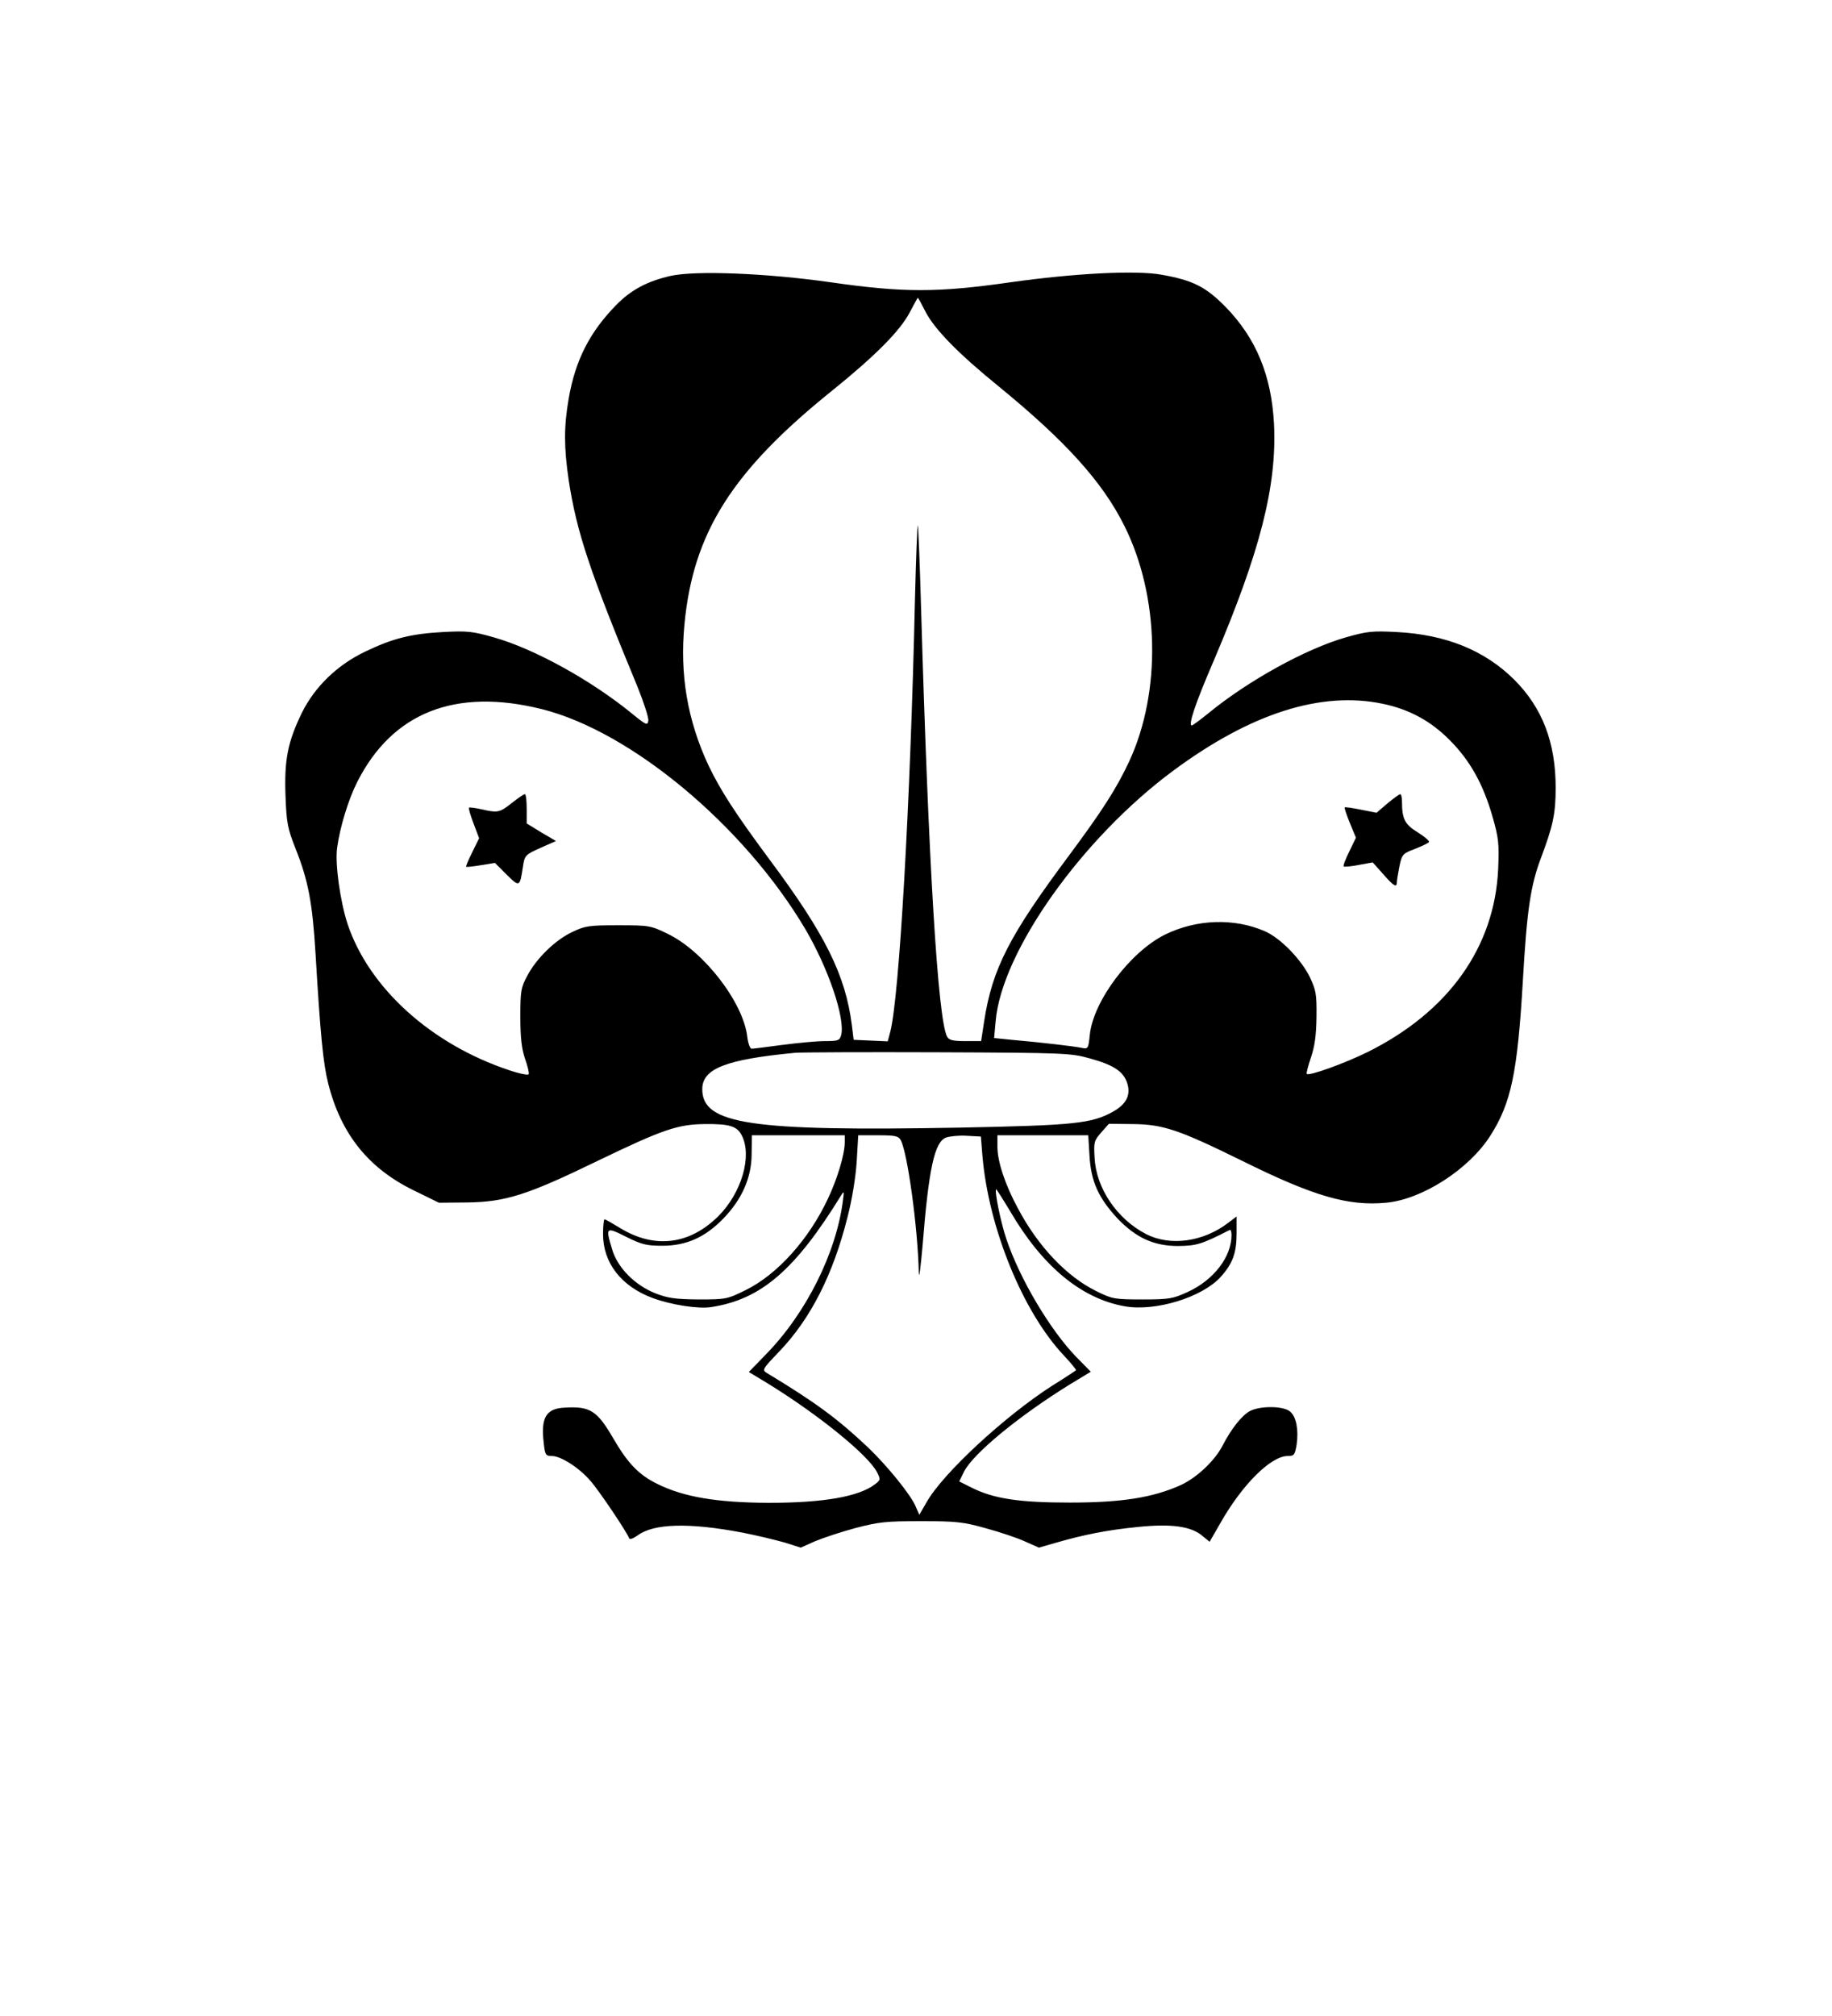 <?xml version="1.0" standalone="no"?>
<!DOCTYPE svg PUBLIC "-//W3C//DTD SVG 20010904//EN"
 "http://www.w3.org/TR/2001/REC-SVG-20010904/DTD/svg10.dtd">
<svg version="1.0" xmlns="http://www.w3.org/2000/svg"
 width="720pt" height="792pt" viewBox="0 0 720 792"
 preserveAspectRatio="xMidYMid meet">
<g transform="translate(0,792) scale(0.1,-0.1)"
fill="#000000" stroke="none">
<path d="M2635 6836 c-92 -21 -155 -55 -213 -114 -104 -106 -161 -217 -187
-368 -19 -110 -19 -190 0 -320 31 -203 82 -357 270 -811 25 -62 45 -123 43
-134 -3 -20 -8 -18 -61 25 -162 133 -387 257 -546 302 -84 24 -105 26 -200 21
-127 -7 -198 -25 -308 -78 -108 -52 -196 -137 -247 -240 -55 -114 -69 -183
-64 -324 4 -108 8 -129 40 -210 49 -123 66 -211 78 -410 19 -320 30 -433 50
-512 50 -198 158 -333 337 -420 l98 -48 110 1 c151 2 235 28 515 164 253 122
313 143 420 144 97 1 126 -8 145 -44 42 -81 0 -226 -92 -318 -113 -112 -250
-129 -385 -47 -31 19 -59 35 -62 35 -3 0 -6 -26 -6 -58 0 -113 71 -205 194
-251 72 -27 180 -44 231 -36 196 30 330 145 512 441 10 16 11 13 6 -21 -26
-207 -145 -445 -304 -607 l-66 -68 76 -46 c198 -122 393 -280 428 -348 14 -28
14 -30 -8 -47 -64 -49 -203 -73 -419 -73 -203 1 -333 23 -436 74 -72 35 -116
80 -173 178 -64 110 -91 128 -191 122 -74 -3 -95 -39 -83 -139 5 -47 8 -51 32
-51 35 0 107 -46 150 -96 33 -36 147 -206 154 -228 2 -5 16 0 33 12 63 47 202
51 412 11 56 -11 131 -29 166 -39 l63 -20 56 25 c31 13 103 37 159 52 92 24
120 27 258 27 138 0 166 -3 255 -28 55 -15 124 -38 154 -52 l54 -24 66 19
c111 32 201 50 321 62 133 14 213 3 257 -36 l27 -22 42 73 c86 152 199 264
265 264 25 0 28 4 35 45 8 57 -1 108 -25 129 -25 23 -116 24 -158 3 -32 -17
-74 -70 -108 -136 -31 -60 -102 -127 -166 -156 -110 -49 -232 -68 -434 -68
-199 0 -300 15 -387 59 l-48 24 19 39 c37 72 218 220 417 343 l81 49 -57 58
c-102 105 -222 306 -275 464 -22 65 -47 188 -40 195 1 1 26 -38 56 -88 126
-215 279 -342 450 -372 120 -21 303 35 376 115 48 53 63 95 63 172 l0 66 -33
-25 c-98 -75 -228 -93 -323 -44 -114 59 -196 180 -202 299 -4 62 -2 68 26 100
l30 34 94 -1 c120 -1 183 -23 433 -146 279 -138 414 -177 563 -163 141 13 325
131 409 263 82 128 107 248 128 608 16 278 30 374 71 483 47 125 58 173 58
276 0 178 -52 314 -163 425 -116 115 -268 177 -462 187 -95 5 -116 3 -200 -21
-157 -45 -384 -170 -541 -299 -32 -26 -61 -47 -64 -47 -15 0 13 85 86 254 183
429 249 688 237 931 -10 190 -70 336 -191 460 -78 79 -128 104 -252 126 -102
18 -345 5 -593 -30 -286 -41 -421 -41 -706 0 -253 36 -532 47 -630 25z m1001
-138 c35 -70 130 -167 289 -296 263 -215 408 -375 494 -548 138 -276 146 -651
19 -925 -50 -107 -106 -194 -236 -369 -235 -315 -302 -445 -334 -651 l-12 -79
-63 0 c-49 0 -64 4 -71 18 -36 68 -73 680 -102 1681 -5 178 -11 325 -13 327
-2 2 -7 -128 -11 -288 -18 -804 -62 -1566 -97 -1701 l-10 -38 -67 3 -67 3 -7
57 c-25 197 -104 357 -325 653 -134 181 -191 269 -239 369 -82 176 -113 356
-94 553 34 360 187 602 580 918 171 138 267 235 305 307 17 32 31 58 32 58 2
0 15 -24 29 -52z m-1506 -1564 c351 -88 795 -459 1035 -864 91 -155 157 -350
141 -416 -6 -22 -12 -24 -64 -24 -31 0 -106 -7 -167 -15 -60 -8 -115 -15 -121
-15 -6 0 -14 21 -17 46 -15 135 -170 336 -312 405 -68 33 -73 34 -195 34 -114
0 -130 -2 -180 -26 -67 -31 -142 -104 -178 -173 -25 -46 -27 -61 -27 -161 0
-81 5 -124 18 -163 10 -28 17 -56 15 -62 -2 -5 -37 2 -78 16 -306 102 -550
323 -634 574 -29 89 -50 237 -41 300 11 80 44 189 79 258 138 273 386 371 726
286z m3305 21 c105 -22 189 -68 264 -144 79 -80 130 -171 167 -300 24 -84 26
-105 22 -205 -14 -307 -195 -561 -513 -719 -89 -44 -230 -95 -239 -86 -3 2 5
31 16 64 15 44 21 87 22 160 1 91 -2 105 -27 158 -35 70 -116 153 -177 179
-120 52 -267 47 -390 -13 -137 -67 -284 -262 -297 -395 -6 -55 -6 -56 -35 -50
-31 6 -157 21 -272 31 l-69 7 6 66 c23 273 340 720 699 985 304 225 581 313
823 262z m-1152 -1393 c94 -26 132 -51 147 -97 15 -47 -3 -83 -57 -113 -84
-46 -150 -53 -603 -62 -820 -15 -1010 13 -1010 151 0 81 93 117 365 143 22 2
274 3 560 2 499 -2 523 -3 598 -24z m-963 -330 c0 -46 -29 -143 -66 -221 -75
-160 -199 -298 -323 -359 -73 -36 -78 -37 -186 -37 -91 1 -120 5 -169 24 -81
32 -149 101 -170 172 -27 89 -25 90 55 50 62 -31 81 -35 143 -35 93 0 167 33
238 106 74 76 112 162 112 255 l1 73 183 0 182 0 0 -28z m220 9 c27 -51 67
-344 71 -520 1 -31 7 18 15 107 24 302 47 406 92 423 14 5 51 9 81 7 l56 -3 6
-75 c24 -284 159 -615 321 -786 28 -30 49 -56 47 -57 -2 -2 -44 -30 -94 -61
-187 -120 -430 -345 -493 -457 l-29 -50 -14 32 c-18 45 -113 162 -190 235
-118 111 -203 174 -395 290 -20 12 -18 15 50 86 122 128 210 300 267 527 18
70 32 156 36 219 l6 102 78 0 c67 0 80 -3 89 -19z m742 -63 c6 -100 35 -164
110 -245 73 -76 143 -108 238 -108 73 1 91 6 203 63 4 2 7 -7 7 -20 0 -86 -70
-177 -173 -224 -57 -26 -72 -29 -177 -29 -110 0 -119 2 -180 32 -117 57 -230
176 -309 325 -51 94 -81 185 -81 243 l0 45 179 0 178 0 5 -82z"/>
<path d="M2011 4765 c-48 -38 -55 -39 -120 -24 -24 5 -45 8 -48 6 -2 -3 6 -30
18 -62 l22 -58 -27 -55 c-15 -30 -26 -56 -24 -57 2 -2 28 1 58 6 l55 9 46 -46
c51 -50 52 -49 64 30 7 46 9 48 69 75 l61 27 -58 34 -57 35 0 57 c0 32 -3 58
-7 58 -5 0 -28 -16 -52 -35z"/>
<path d="M5452 4763 l-42 -36 -61 12 c-34 7 -62 11 -64 9 -2 -2 7 -29 20 -61
l24 -58 -26 -54 c-15 -30 -25 -56 -22 -59 2 -2 29 0 59 6 l55 10 41 -46 c42
-48 54 -55 54 -31 0 7 5 36 10 62 10 47 13 50 61 68 28 11 53 23 55 27 3 4
-17 21 -44 38 -51 31 -62 53 -62 121 0 16 -3 29 -7 29 -5 -1 -27 -17 -51 -37z"/>
</g>
</svg>
